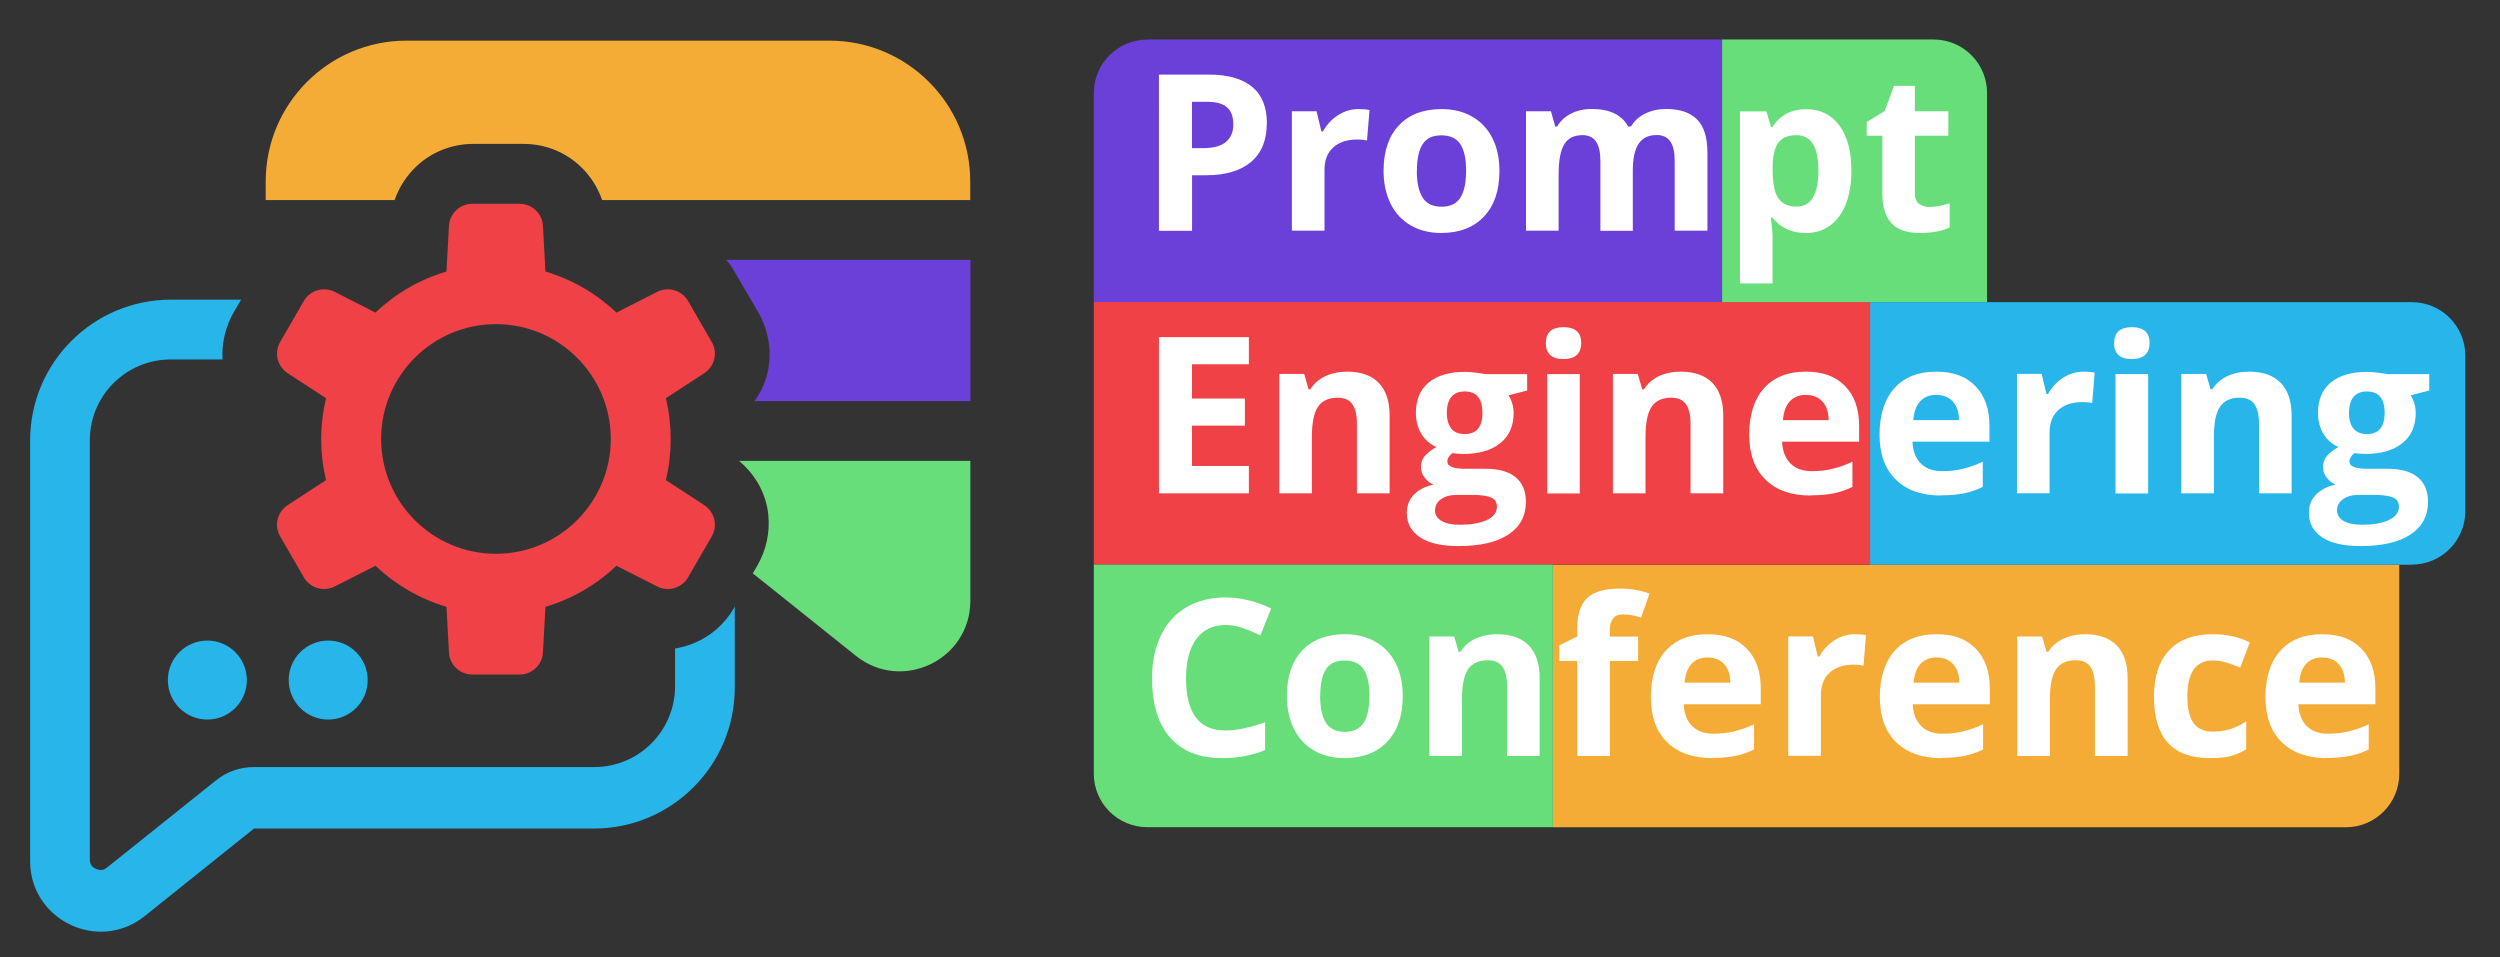 <?xml version="1.0" encoding="UTF-8"?><svg id="a" xmlns="http://www.w3.org/2000/svg" viewBox="0 0 239.94 91.88"><rect x="0" y="0" width="239.94" height="91.88" fill="#333333" stroke="none"/><defs><style>.b{fill:#fff;}.c{fill:#f4ac36;}.d{fill:#6b40d8;}.e{fill:#ef4146;}.f{fill:#27b5ea;}.g{fill:#68de7a;}</style></defs><path class="d" d="m70.49,26.06l2.24,3.83s.01.02.02.03c.87,1.51,1.24,3.2,1.08,4.88-.13,1.35-.62,2.6-1.42,3.7h20.73v-13.56h-23.43c.29.35.55.72.78,1.13Z"/><path class="c" d="m79.61,3.9h-40.59c-7.47,0-13.52,6.06-13.52,13.52v1.78h12.37c.43-1.23,1.14-2.32,2.09-3.23,1.48-1.4,3.43-2.16,5.48-2.16h4.8c2.08,0,4.03.78,5.51,2.2.93.89,1.62,1.98,2.04,3.19h35.33v-1.78c0-7.47-6.06-13.52-13.52-13.52Z"/><path class="g" d="m71.08,44.36c1.55,1.38,2.47,3.13,2.66,5.07.17,1.69-.2,3.38-1.08,4.9,0,0-.01.02-.02.03l-.39.67,9.89,7.91c4.43,3.54,10.99.39,10.99-5.28v-13.43h-22.2c.05.04.1.08.15.13Z"/><path class="f" d="m70.47,58.32c-.92,1.59-2.29,2.78-3.97,3.45-.56.22-1.13.38-1.71.47v3.62c0,4.29-3.48,7.76-7.76,7.76H24.35c-1.31,0-2.58.44-3.6,1.26l-10.49,8.39c-.2.16-.39.23-.6.23-.01,0-1.04-.04-1.04-1.01v-40.23c0-4.29,3.48-7.76,7.76-7.76h4.98c-.1-1.58.28-3.16,1.1-4.58,0,0,.01-.02.02-.03l.66-1.13h-6.73c-7.47,0-13.52,6.06-13.52,13.52v40.36c0,4.02,3.3,6.78,6.8,6.78,1.44,0,2.91-.46,4.2-1.5l10.49-8.4h32.62c7.47,0,13.52-6.06,13.52-13.52v-7.79l-.06.1Z"/><circle class="f" cx="19.9" cy="65.27" r="3.79"/><circle class="f" cx="31.5" cy="65.27" r="3.79"/><path class="e" d="m67.59,48.48l-3.68-2.4c.3-1.26.46-2.58.46-3.93s-.16-2.67-.46-3.93l3.68-2.4c1-.65,1.32-1.97.72-3l-2.27-3.93c-.6-1.03-1.9-1.42-2.96-.88l-3.92,1.99c-1.9-1.81-4.23-3.17-6.81-3.94l-.24-4.38c-.06-1.19-1.05-2.12-2.24-2.12h-4.54c-1.19,0-2.18.93-2.24,2.12l-.24,4.38c-2.58.76-4.91,2.13-6.81,3.94l-3.92-1.99c-1.06-.54-2.36-.15-2.96.88l-2.27,3.93c-.6,1.03-.28,2.35.72,3l3.68,2.4c-.3,1.26-.46,2.58-.46,3.93s.16,2.67.46,3.93l-3.68,2.4c-1,.65-1.32,1.97-.72,3l2.27,3.93c.6,1.03,1.9,1.42,2.96.88l3.92-1.99c1.9,1.81,4.23,3.17,6.81,3.94l.24,4.38c.06,1.19,1.05,2.12,2.24,2.12h4.54c1.19,0,2.18-.93,2.24-2.12l.24-4.38c2.58-.76,4.91-2.13,6.81-3.94l3.92,1.99c1.06.54,2.36.15,2.96-.88l2.27-3.93c.6-1.03.28-2.35-.72-3Zm-19.99,4.67c-6.09,0-11.02-4.94-11.02-11.02s4.94-11.02,11.02-11.02,11.02,4.94,11.02,11.02-4.94,11.02-11.02,11.02Z"/><path class="c" d="m154.18,54.19h76.09v25.2h-81.22v-20.07c0-2.83,2.3-5.13,5.13-5.13Z" transform="translate(379.32 133.59) rotate(180)"/><path class="d" d="m110.12,3.79h55.16v25.2h-60.3V8.93c0-2.83,2.3-5.13,5.13-5.13Z"/><path class="f" d="m184.51,28.99h52.11v25.2h-52.11c-2.83,0-5.13-2.3-5.13-5.13v-14.93c0-2.83,2.3-5.13,5.13-5.13Z" transform="translate(415.99 83.19) rotate(180)"/><rect class="e" x="104.98" y="28.99" width="74.51" height="25.2"/><path class="g" d="m104.98,54.19h44.06v25.2h-38.93c-2.83,0-5.13-2.3-5.13-5.13v-20.07h0Z"/><path class="g" d="m165.28,3.79h20.3c2.83,0,5.13,2.3,5.13,5.13v20.07h-25.43V3.79h0Z"/><path class="b" d="m121.58,11.84c0,1.61-.5,2.85-1.51,3.7-1.01.85-2.44,1.28-4.3,1.28h-1.36v5.33h-3.18V7.16h4.79c1.82,0,3.2.39,4.15,1.17.95.78,1.42,1.95,1.42,3.5Zm-7.18,2.38h1.05c.98,0,1.71-.19,2.19-.58s.73-.95.73-1.69-.2-1.3-.61-1.65c-.41-.36-1.04-.53-1.91-.53h-1.45v4.45Z"/><path class="b" d="m130.38,10.47c.42,0,.78.03,1.06.09l-.24,2.93c-.25-.07-.56-.1-.92-.1-1,0-1.78.26-2.33.77-.56.51-.83,1.23-.83,2.15v5.83h-3.13v-11.46h2.37l.46,1.93h.15c.36-.64.83-1.16,1.44-1.55.6-.39,1.26-.59,1.97-.59Z"/><path class="b" d="m143.91,16.4c0,1.87-.49,3.33-1.48,4.38s-2.36,1.58-4.11,1.58c-1.1,0-2.07-.24-2.91-.72-.84-.48-1.49-1.17-1.94-2.08s-.68-1.96-.68-3.16c0-1.87.49-3.33,1.47-4.37s2.35-1.56,4.12-1.56c1.1,0,2.07.24,2.91.72s1.49,1.17,1.94,2.06.68,1.94.68,3.15Zm-7.93,0c0,1.13.19,1.99.56,2.57.37.58.98.87,1.82.87s1.43-.29,1.8-.87c.37-.58.55-1.44.55-2.58s-.18-1.99-.55-2.55-.97-.85-1.82-.85-1.44.28-1.8.85c-.37.56-.55,1.42-.55,2.56Z"/><path class="b" d="m156.73,22.15h-3.13v-6.7c0-.83-.14-1.45-.42-1.86-.28-.41-.71-.62-1.31-.62-.8,0-1.38.29-1.74.88s-.54,1.56-.54,2.9v5.39h-3.13v-11.46h2.39l.42,1.47h.17c.31-.53.75-.94,1.33-1.24.58-.3,1.25-.45,2-.45,1.72,0,2.88.56,3.49,1.68h.28c.31-.53.76-.95,1.36-1.24.6-.29,1.27-.44,2.02-.44,1.3,0,2.28.33,2.95,1s1,1.73,1,3.2v7.48h-3.14v-6.7c0-.83-.14-1.45-.42-1.86-.28-.41-.71-.62-1.31-.62-.77,0-1.34.27-1.72.82-.38.55-.57,1.42-.57,2.6v5.75Z"/><path class="b" d="m173.29,22.36c-1.35,0-2.4-.49-3.17-1.47h-.16c.11.96.16,1.51.16,1.66v4.65h-3.13V10.69h2.54l.44,1.49h.14c.73-1.13,1.81-1.7,3.25-1.7,1.35,0,2.41.52,3.18,1.57s1.15,2.5,1.15,4.36c0,1.22-.18,2.29-.54,3.19-.36.9-.87,1.59-1.53,2.06s-1.44.71-2.34.71Zm-.92-9.38c-.77,0-1.34.24-1.69.71-.36.48-.54,1.26-.55,2.35v.34c0,1.23.18,2.11.55,2.65.37.53.95.8,1.74.8,1.4,0,2.1-1.16,2.1-3.47,0-1.13-.17-1.97-.52-2.54-.34-.56-.89-.85-1.62-.85Z"/><path class="b" d="m185.15,19.87c.55,0,1.2-.12,1.97-.36v2.33c-.78.35-1.74.52-2.87.52-1.25,0-2.16-.32-2.73-.95-.57-.63-.86-1.58-.86-2.85v-5.53h-1.5v-1.32l1.72-1.05.9-2.42h2v2.44h3.21v2.35h-3.21v5.53c0,.44.12.77.37.98.25.21.58.32.99.32Z"/><path class="b" d="m119.86,47.35h-8.63v-14.99h8.63v2.6h-5.46v3.29h5.08v2.6h-5.08v3.87h5.46v2.62Z"/><path class="b" d="m133.36,47.35h-3.13v-6.7c0-.83-.15-1.45-.44-1.86s-.76-.62-1.4-.62c-.88,0-1.51.29-1.9.88-.39.58-.58,1.55-.58,2.91v5.39h-3.13v-11.46h2.39l.42,1.47h.17c.35-.55.83-.97,1.44-1.26.61-.28,1.31-.43,2.09-.43,1.33,0,2.34.36,3.04,1.08.69.72,1.04,1.76,1.04,3.12v7.48Z"/><path class="b" d="m146.57,35.89v1.59l-1.79.46c.33.51.49,1.09.49,1.72,0,1.23-.43,2.19-1.29,2.88-.86.69-2.05,1.03-3.57,1.03l-.56-.03-.46-.05c-.32.25-.48.52-.48.82,0,.45.57.68,1.72.68h1.95c1.26,0,2.22.27,2.88.81.66.54.99,1.33.99,2.38,0,1.34-.56,2.38-1.68,3.12-1.12.74-2.72,1.11-4.81,1.11-1.6,0-2.82-.28-3.67-.84-.84-.56-1.27-1.34-1.27-2.34,0-.69.22-1.27.65-1.73s1.06-.8,1.9-.99c-.32-.14-.6-.36-.84-.67-.24-.31-.36-.64-.36-.99,0-.44.13-.8.38-1.09s.62-.58,1.1-.86c-.6-.26-1.08-.68-1.43-1.25-.35-.57-.53-1.25-.53-2.03,0-1.25.41-2.22,1.22-2.9s1.98-1.03,3.49-1.03c.32,0,.7.03,1.14.09.44.06.72.1.85.13h4Zm-8.85,13.08c0,.43.21.77.62,1.02.41.25.99.37,1.74.37,1.12,0,2-.15,2.64-.46s.95-.73.95-1.26c0-.43-.19-.73-.56-.89s-.96-.25-1.74-.25h-1.62c-.57,0-1.05.13-1.44.41-.39.27-.58.63-.58,1.07Zm1.14-9.33c0,.62.14,1.11.42,1.48.28.36.72.54,1.3.54s1.02-.18,1.29-.54.41-.85.41-1.48c0-1.38-.57-2.07-1.7-2.07s-1.72.69-1.72,2.07Z"/><path class="b" d="m148.36,32.93c0-1.02.57-1.53,1.7-1.53s1.7.51,1.7,1.53c0,.49-.14.86-.42,1.13-.28.27-.71.4-1.28.4-1.13,0-1.7-.51-1.7-1.54Zm3.26,14.43h-3.13v-11.46h3.13v11.46Z"/><path class="b" d="m165.38,47.35h-3.13v-6.7c0-.83-.15-1.45-.44-1.86s-.76-.62-1.4-.62c-.88,0-1.51.29-1.9.88-.39.58-.58,1.55-.58,2.91v5.39h-3.13v-11.46h2.39l.42,1.47h.17c.35-.55.83-.97,1.44-1.26.61-.28,1.31-.43,2.09-.43,1.33,0,2.34.36,3.04,1.08.69.72,1.04,1.76,1.04,3.12v7.48Z"/><path class="b" d="m173.77,47.56c-1.85,0-3.29-.51-4.33-1.53s-1.56-2.46-1.56-4.33.48-3.41,1.44-4.46c.96-1.05,2.29-1.57,3.98-1.57s2.88.46,3.78,1.38,1.35,2.2,1.35,3.82v1.52h-7.39c.03.89.3,1.58.79,2.08s1.18.75,2.07.75c.69,0,1.34-.07,1.96-.22s1.26-.37,1.93-.69v2.42c-.55.27-1.13.48-1.75.61-.62.13-1.38.2-2.28.2Zm-.44-9.66c-.66,0-1.18.21-1.56.63-.38.42-.59,1.02-.65,1.79h4.39c-.01-.77-.22-1.37-.61-1.79-.39-.42-.92-.63-1.58-.63Z"/><path class="b" d="m186.28,47.56c-1.85,0-3.29-.51-4.33-1.53s-1.56-2.46-1.56-4.33.48-3.41,1.44-4.46c.96-1.05,2.29-1.57,3.98-1.57s2.88.46,3.78,1.38,1.35,2.2,1.35,3.82v1.52h-7.39c.03.89.3,1.58.79,2.08s1.18.75,2.07.75c.69,0,1.34-.07,1.96-.22s1.26-.37,1.93-.69v2.42c-.55.27-1.13.48-1.75.61-.62.13-1.38.2-2.28.2Zm-.44-9.66c-.66,0-1.18.21-1.56.63-.38.42-.59,1.02-.65,1.79h4.39c-.01-.77-.21-1.37-.6-1.79-.39-.42-.92-.63-1.58-.63Z"/><path class="b" d="m199.98,35.67c.42,0,.78.03,1.06.09l-.24,2.93c-.25-.07-.56-.1-.92-.1-1,0-1.78.26-2.33.77-.56.51-.84,1.23-.84,2.15v5.83h-3.13v-11.46h2.37l.46,1.93h.15c.36-.64.84-1.16,1.44-1.55.6-.39,1.26-.59,1.97-.59Z"/><path class="b" d="m202.91,32.93c0-1.02.57-1.53,1.7-1.53s1.7.51,1.7,1.53c0,.49-.14.86-.43,1.13-.28.27-.71.4-1.28.4-1.13,0-1.7-.51-1.7-1.54Zm3.26,14.43h-3.13v-11.46h3.13v11.46Z"/><path class="b" d="m219.94,47.35h-3.13v-6.7c0-.83-.15-1.45-.44-1.86s-.76-.62-1.41-.62c-.88,0-1.51.29-1.9.88-.39.58-.58,1.55-.58,2.91v5.39h-3.13v-11.46h2.39l.42,1.47h.17c.35-.55.83-.97,1.44-1.26.61-.28,1.31-.43,2.09-.43,1.33,0,2.34.36,3.04,1.08.69.72,1.04,1.76,1.04,3.12v7.48Z"/><path class="b" d="m233.15,35.89v1.59l-1.79.46c.33.51.49,1.09.49,1.72,0,1.23-.43,2.19-1.29,2.88-.86.69-2.05,1.03-3.57,1.03l-.56-.03-.46-.05c-.32.25-.48.52-.48.82,0,.45.57.68,1.72.68h1.95c1.26,0,2.22.27,2.88.81.66.54.99,1.33.99,2.38,0,1.34-.56,2.38-1.68,3.12-1.12.74-2.72,1.11-4.81,1.11-1.6,0-2.82-.28-3.67-.84-.84-.56-1.27-1.34-1.27-2.34,0-.69.21-1.27.65-1.73s1.06-.8,1.9-.99c-.32-.14-.6-.36-.84-.67-.24-.31-.36-.64-.36-.99,0-.44.13-.8.38-1.09s.62-.58,1.1-.86c-.6-.26-1.08-.68-1.43-1.25-.35-.57-.53-1.25-.53-2.03,0-1.25.41-2.22,1.22-2.9s1.98-1.03,3.49-1.03c.32,0,.7.03,1.14.09.44.06.72.1.85.13h4Zm-8.85,13.08c0,.43.21.77.62,1.02.41.25.99.37,1.74.37,1.12,0,2-.15,2.63-.46s.95-.73.95-1.26c0-.43-.19-.73-.56-.89s-.96-.25-1.74-.25h-1.62c-.57,0-1.05.13-1.44.41-.39.27-.58.63-.58,1.07Zm1.14-9.33c0,.62.14,1.11.43,1.48.28.36.72.54,1.3.54s1.02-.18,1.29-.54.41-.85.41-1.48c0-1.38-.57-2.07-1.7-2.07s-1.72.69-1.72,2.07Z"/><path class="b" d="m117.59,59.99c-1.2,0-2.12.45-2.78,1.35-.66.9-.98,2.15-.98,3.76,0,3.34,1.25,5.01,3.76,5.01,1.05,0,2.33-.26,3.83-.79v2.67c-1.23.51-2.6.77-4.12.77-2.18,0-3.85-.66-5-1.98-1.16-1.32-1.73-3.22-1.73-5.7,0-1.56.28-2.92.85-4.1s1.38-2.07,2.45-2.7c1.06-.62,2.31-.94,3.74-.94s2.92.35,4.39,1.06l-1.03,2.58c-.56-.27-1.12-.5-1.69-.7s-1.12-.3-1.67-.3Z"/><path class="b" d="m134.63,66.8c0,1.87-.49,3.33-1.48,4.38s-2.36,1.58-4.11,1.58c-1.1,0-2.07-.24-2.91-.72-.84-.48-1.49-1.17-1.94-2.08s-.68-1.96-.68-3.16c0-1.87.49-3.33,1.47-4.37s2.35-1.56,4.12-1.56c1.1,0,2.07.24,2.91.72s1.49,1.17,1.94,2.06.68,1.94.68,3.15Zm-7.93,0c0,1.13.19,1.99.56,2.57.37.58.98.87,1.82.87s1.43-.29,1.8-.87c.37-.58.55-1.44.55-2.58s-.18-1.99-.55-2.55-.97-.85-1.82-.85-1.44.28-1.8.85c-.37.56-.55,1.42-.55,2.56Z"/><path class="b" d="m147.77,72.55h-3.13v-6.7c0-.83-.15-1.45-.44-1.86s-.76-.62-1.41-.62c-.88,0-1.51.29-1.9.88-.39.58-.58,1.55-.58,2.91v5.39h-3.13v-11.46h2.39l.42,1.47h.17c.35-.55.83-.97,1.44-1.26.61-.28,1.31-.43,2.09-.43,1.33,0,2.34.36,3.04,1.08.69.72,1.04,1.76,1.04,3.12v7.48Z"/><path class="b" d="m157.22,63.44h-2.71v9.12h-3.13v-9.12h-1.72v-1.51l1.72-.84v-.84c0-1.31.32-2.26.96-2.86s1.67-.9,3.09-.9c1.08,0,2.04.16,2.88.48l-.8,2.3c-.63-.2-1.21-.3-1.74-.3-.44,0-.77.13-.96.4s-.3.6-.3,1.01v.72h2.71v2.35Z"/><path class="b" d="m164.33,72.76c-1.85,0-3.29-.51-4.33-1.53s-1.56-2.46-1.56-4.33.48-3.41,1.44-4.46c.96-1.05,2.29-1.57,3.98-1.57s2.88.46,3.78,1.38,1.35,2.2,1.35,3.82v1.52h-7.39c.03.89.3,1.58.79,2.08s1.18.75,2.07.75c.69,0,1.34-.07,1.96-.22s1.26-.37,1.93-.69v2.42c-.55.27-1.13.48-1.75.61-.62.13-1.38.2-2.28.2Zm-.44-9.66c-.66,0-1.18.21-1.56.63-.38.42-.59,1.02-.65,1.79h4.39c-.01-.77-.21-1.37-.6-1.79-.39-.42-.92-.63-1.58-.63Z"/><path class="b" d="m178.03,60.87c.42,0,.78.03,1.06.09l-.24,2.93c-.25-.07-.56-.1-.92-.1-1,0-1.78.26-2.33.77-.56.51-.84,1.23-.84,2.15v5.83h-3.13v-11.46h2.37l.46,1.93h.15c.36-.64.84-1.16,1.44-1.55.6-.39,1.26-.59,1.97-.59Z"/><path class="b" d="m186.31,72.76c-1.85,0-3.29-.51-4.33-1.53s-1.56-2.46-1.56-4.33.48-3.41,1.44-4.46c.96-1.05,2.29-1.57,3.98-1.57s2.88.46,3.78,1.38,1.35,2.2,1.35,3.82v1.52h-7.39c.03.89.3,1.58.79,2.08s1.18.75,2.07.75c.69,0,1.34-.07,1.96-.22s1.26-.37,1.93-.69v2.42c-.55.27-1.13.48-1.75.61-.62.13-1.38.2-2.28.2Zm-.44-9.66c-.66,0-1.18.21-1.56.63-.38.42-.59,1.02-.65,1.79h4.39c-.01-.77-.22-1.37-.61-1.79-.39-.42-.92-.63-1.58-.63Z"/><path class="b" d="m204.19,72.55h-3.13v-6.7c0-.83-.15-1.45-.44-1.86s-.76-.62-1.4-.62c-.88,0-1.51.29-1.9.88-.39.58-.58,1.55-.58,2.91v5.39h-3.13v-11.46h2.39l.42,1.47h.17c.35-.55.83-.97,1.44-1.26.61-.28,1.31-.43,2.09-.43,1.33,0,2.34.36,3.04,1.08.69.72,1.04,1.76,1.04,3.12v7.48Z"/><path class="b" d="m212.08,72.76c-3.57,0-5.35-1.96-5.35-5.88,0-1.95.49-3.44,1.46-4.47s2.36-1.54,4.17-1.54c1.33,0,2.52.26,3.57.78l-.92,2.42c-.49-.2-.95-.36-1.37-.49s-.85-.19-1.27-.19c-1.63,0-2.44,1.16-2.44,3.47s.81,3.36,2.44,3.36c.6,0,1.16-.08,1.67-.24s1.03-.41,1.54-.75v2.68c-.51.32-1.02.54-1.53.67-.52.12-1.17.18-1.95.18Z"/><path class="b" d="m223.32,72.76c-1.85,0-3.29-.51-4.33-1.53s-1.56-2.46-1.56-4.33.48-3.41,1.44-4.46c.96-1.05,2.29-1.57,3.98-1.57s2.88.46,3.78,1.38,1.35,2.2,1.35,3.82v1.52h-7.39c.03.89.3,1.58.79,2.08s1.18.75,2.07.75c.69,0,1.34-.07,1.96-.22s1.26-.37,1.93-.69v2.42c-.55.27-1.13.48-1.75.61-.62.13-1.38.2-2.28.2Zm-.44-9.66c-.66,0-1.18.21-1.56.63-.38.42-.59,1.02-.65,1.79h4.39c-.01-.77-.22-1.37-.61-1.79-.39-.42-.92-.63-1.58-.63Z"/></svg>